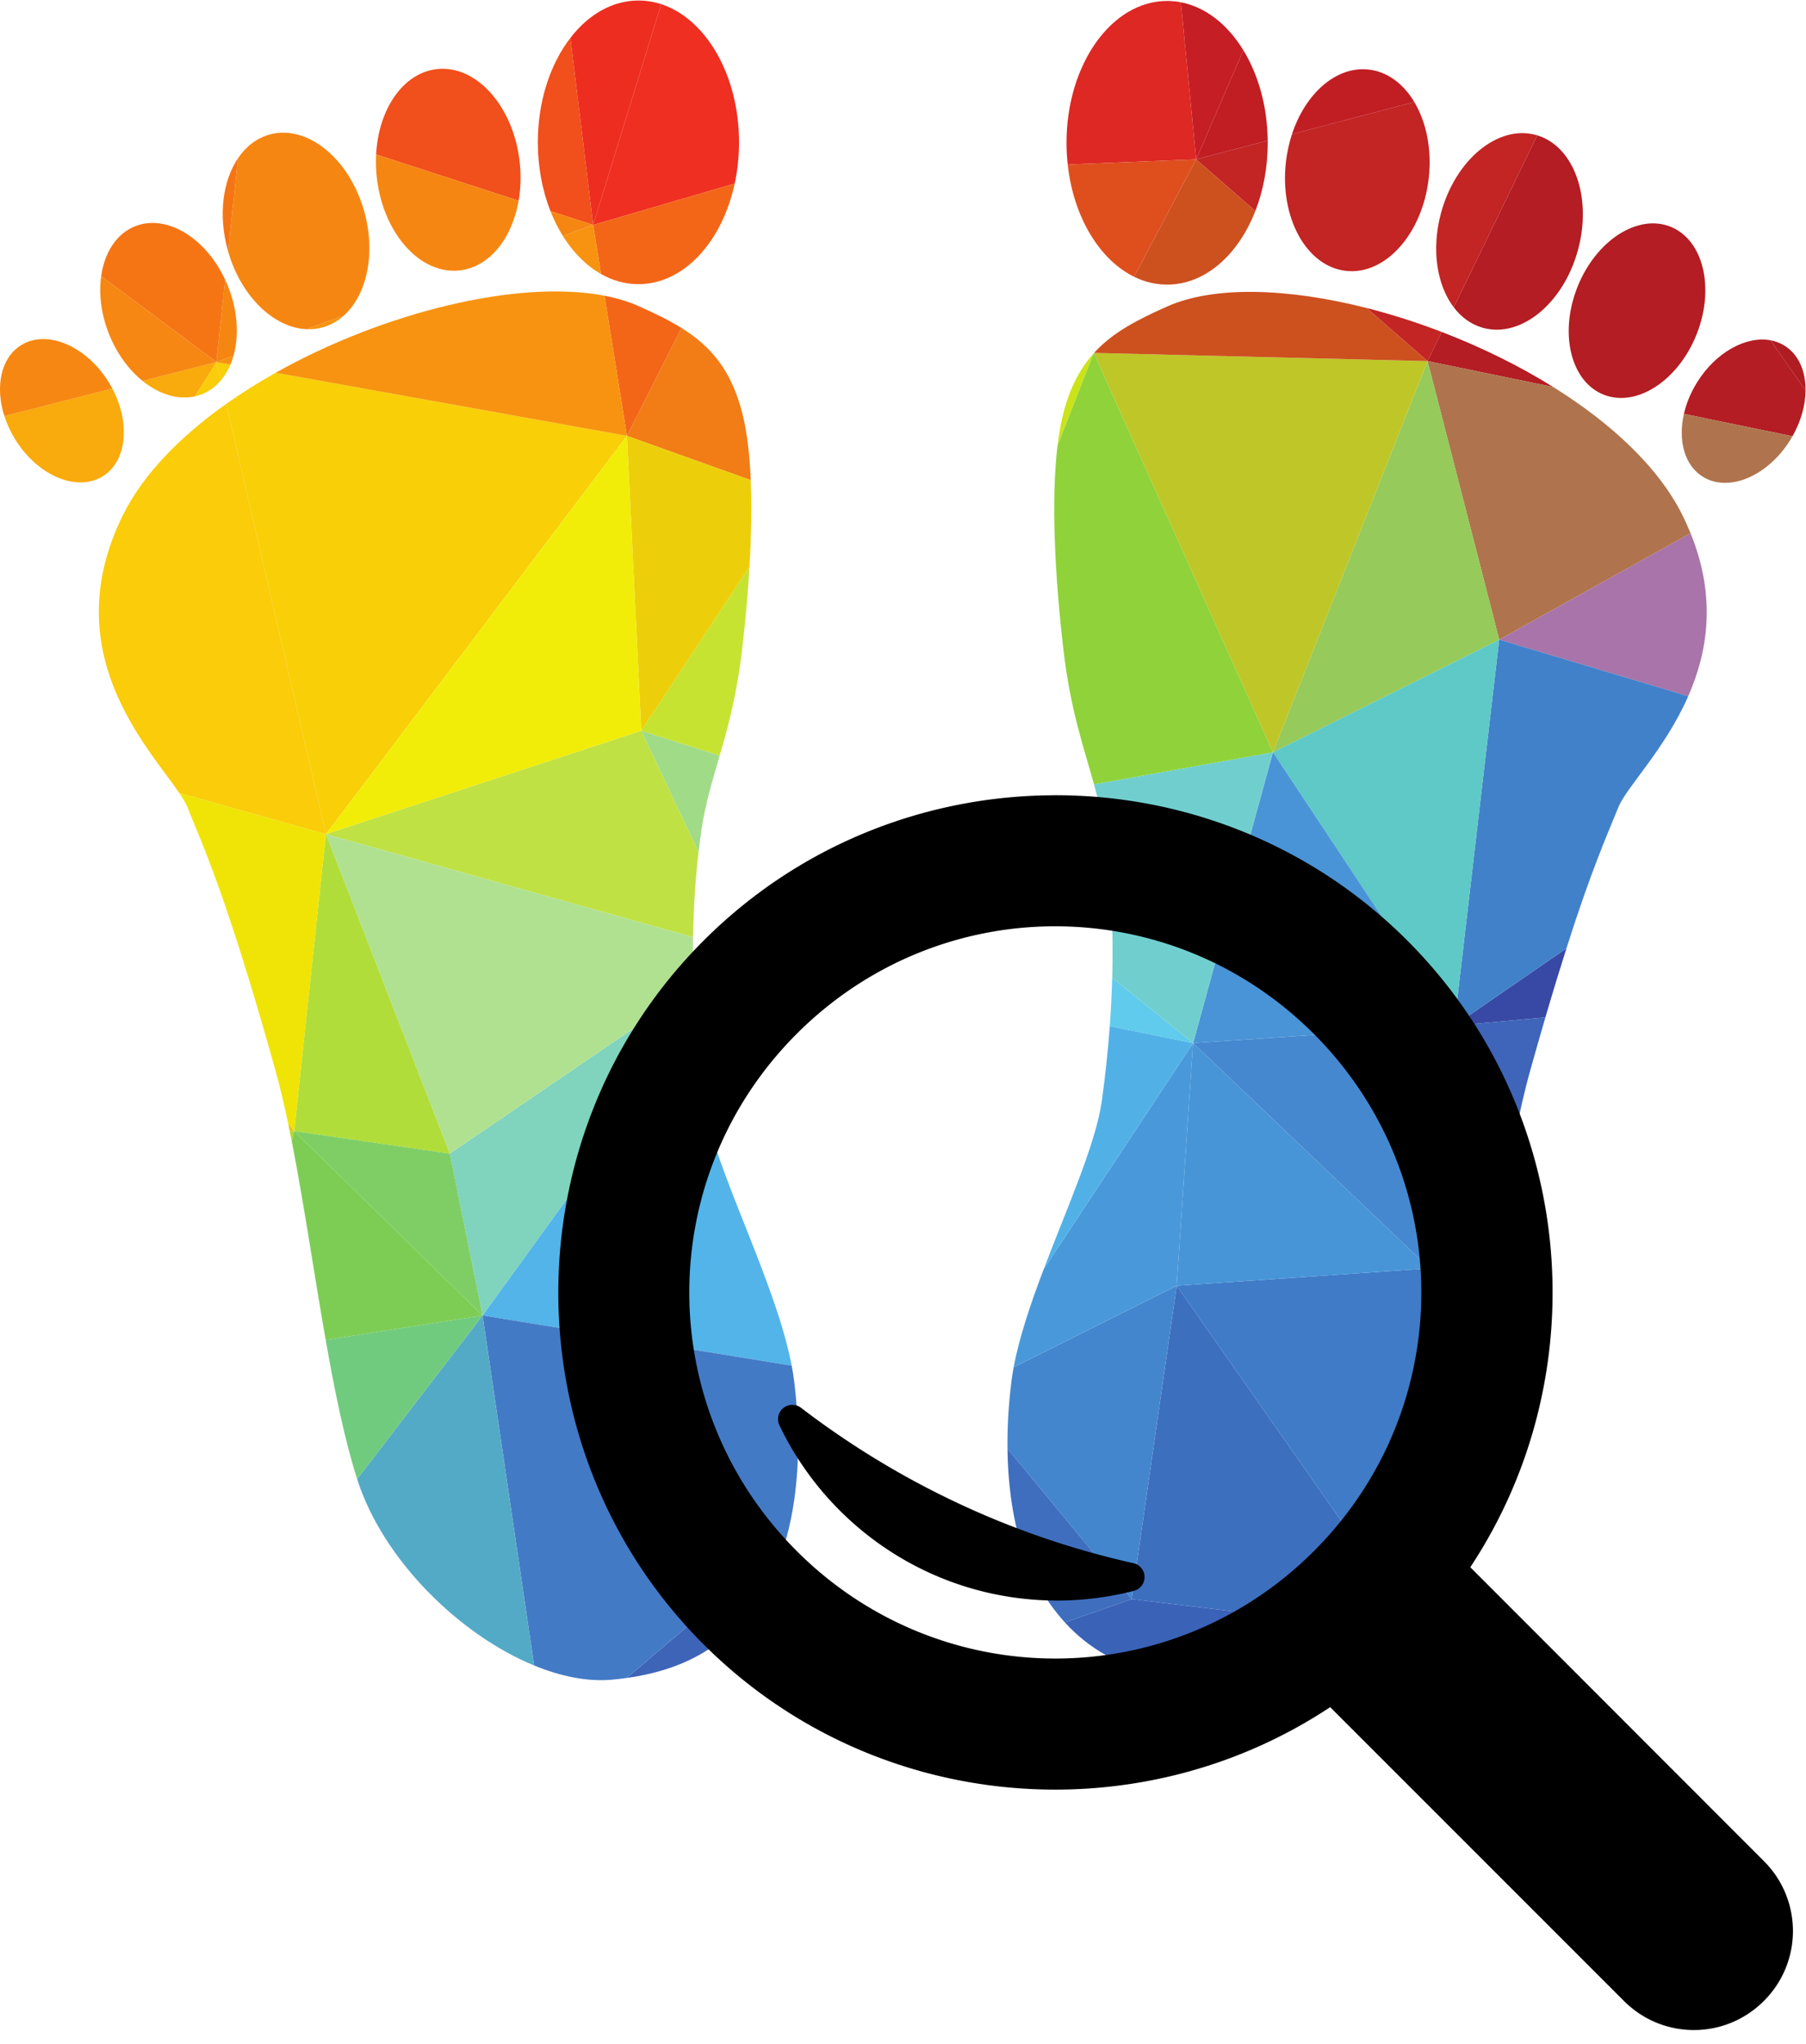 <?xml version="1.0" encoding="UTF-8" standalone="no"?>
<!-- Created with Inkscape (http://www.inkscape.org/) -->

<svg
   version="1.1"
   id="svg18"
   width="700.293"
   height="792.587"
   viewBox="0 0 700.293 792.587"
   sodipodi:docname="preview-foot-logo.svg"
   xml:space="preserve"
   inkscape:version="1.2.2 (b0a8486541, 2022-12-01)"
   xmlns:inkscape="http://www.inkscape.org/namespaces/inkscape"
   xmlns:sodipodi="http://sodipodi.sourceforge.net/DTD/sodipodi-0.dtd"
   xmlns="http://www.w3.org/2000/svg"
   xmlns:svg="http://www.w3.org/2000/svg"><defs
     id="defs22" /><sodipodi:namedview
     id="namedview20"
     pagecolor="#505050"
     bordercolor="#ffffff"
     borderopacity="1"
     inkscape:showpageshadow="0"
     inkscape:pageopacity="0"
     inkscape:pagecheckerboard="1"
     inkscape:deskcolor="#505050"
     showgrid="false"
     inkscape:zoom="1.0800081"
     inkscape:cx="237.03527"
     inkscape:cy="396.75629"
     inkscape:window-width="1920"
     inkscape:window-height="1050"
     inkscape:window-x="0"
     inkscape:window-y="0"
     inkscape:window-maximized="1"
     inkscape:current-layer="layer1"><inkscape:page
       x="0"
       y="0"
       id="page24"
       width="700.293"
       height="792.587" /></sodipodi:namedview><g
     id="g26"
     inkscape:groupmode="layer"
     inkscape:label="Foot"
     transform="matrix(1.333,0,0,-1.333,0,792.587)"><g
       id="g28"
       transform="scale(0.1)"><path
         d="m 3424.61,1064.98 114.17,-5.49 c 95.1,8.4 199.08,50.18 297.15,114.2 l -618.38,-42.01 c 59.85,-33.55 128.43,-55.22 207.06,-66.7"
         style="fill:#3453ac;fill-opacity:1;fill-rule:nonzero;stroke:none"
         id="path80" /><path
         d="m 3472.21,1059.32 c 21.54,-1.98 43.81,-1.84 66.57,0.17 l -114.17,5.49 c 15.49,-2.27 31.32,-4.18 47.6,-5.66"
         style="fill:#3752ac;fill-opacity:1;fill-rule:nonzero;stroke:none"
         id="path82" /><path
         d="m 5191.19,4940.45 c -12.77,7.99 -26.72,13.16 -41.35,15.82 l 102.37,-146.02 c 0.54,56.02 -20.06,104.63 -61.02,130.2"
         style="fill:#af1d23;fill-opacity:1;fill-rule:nonzero;stroke:none"
         id="path84" /><path
         d="m 4936.99,4834.43 c -18.78,-30.04 -31.58,-61.54 -38.59,-92.32 l 315.79,-65.02 c 25.08,44.16 37.61,90.78 38.02,133.16 l -102.37,146.02 c -70.86,12.85 -158.35,-34.64 -212.85,-121.84"
         style="fill:#b31d23;fill-opacity:1;fill-rule:nonzero;stroke:none"
         id="path86" /><path
         d="m 4518.02,4820.42 c -100.16,62.43 -210.94,116.58 -324.16,160.01 l -41.24,-84.77 365.4,-75.24"
         style="fill:#b31d23;fill-opacity:1;fill-rule:nonzero;stroke:none"
         id="path88" /><path
         d="m 4664.74,4798.07 c 95.71,-38.11 216.8,40.36 270.5,175.27 53.71,134.89 19.7,275.12 -76.01,313.23 -95.7,38.11 -216.81,-40.37 -270.51,-175.27 -53.7,-134.89 -19.7,-275.12 76.02,-313.23"
         style="fill:#b31d23;fill-opacity:1;fill-rule:nonzero;stroke:none"
         id="path90" /><path
         d="m 4314.46,4992.26 c 109.92,-30.01 233.38,71.24 275.65,226.19 41.76,152.94 -11.07,301.02 -118.18,333.69 l -243.19,-499.99 c 22.31,-29.36 51.32,-50.51 85.72,-59.89"
         style="fill:#b31d23;fill-opacity:1;fill-rule:nonzero;stroke:none"
         id="path92" /><path
         d="m 4910.99,3921.1 c 56.15,127.81 82.86,286.72 6.72,474.09 l -556.62,-309.6 549.9,-164.49"
         style="fill:#a974a9;fill-opacity:1;fill-rule:nonzero;stroke:none"
         id="path94" /><path
         d="m 4495.41,2986.72 c 22.45,76.64 42.78,143.03 61.27,201.01 l -326.63,-224.9 265.36,23.89"
         style="fill:#3849a5;fill-opacity:1;fill-rule:nonzero;stroke:none"
         id="path96" /><path
         d="m 4329.26,2191.29 c 10.29,62.5 20.39,125.37 30.61,187.28 l -201.3,-121.58 170.69,-65.7"
         style="fill:#3855ae;fill-opacity:1;fill-rule:nonzero;stroke:none"
         id="path98" /><path
         d="m 4158.57,2256.99 201.3,121.58 c 27.66,167.56 56.16,327.93 91.39,453.79 15.57,55.67 30.26,106.96 44.15,154.36 l -265.36,-23.89 -71.48,-705.84"
         style="fill:#3e65b9;fill-opacity:1;fill-rule:nonzero;stroke:none"
         id="path100" /><path
         d="m 4230.05,2962.83 326.63,224.9 c 74.24,232.9 118.73,330.31 150.94,410.12 l 0.05,0.05 c 23.78,58.86 135.2,168.17 203.32,323.2 l -549.9,164.49 -131.04,-1122.76"
         style="fill:#4181ca;fill-opacity:1;fill-rule:nonzero;stroke:none"
         id="path102" /><path
         d="m 4158.57,2256.99 -19.51,-773.9 c 30.98,50.54 56.05,103.26 73.33,156.75 47.8,147.91 83.31,347.62 116.87,551.45 l -170.69,65.7"
         style="fill:#385fb5;fill-opacity:1;fill-rule:nonzero;stroke:none"
         id="path104" /><path
         d="m 4953.1,4559.46 c 74.62,-46.67 188.44,0.82 254.19,106.02 2.41,3.85 4.69,7.73 6.9,11.61 l -315.79,65.02 c -17.53,-76.97 1.35,-149.34 54.7,-182.65"
         style="fill:#af744d;fill-opacity:1;fill-rule:nonzero;stroke:none"
         id="path106" /><path
         d="m 4361.09,4085.59 556.62,309.6 c -7,17.23 -14.86,34.7 -23.66,52.4 -69.48,139.84 -207.77,267.99 -376.03,372.83 l -365.4,75.24 208.47,-810.07"
         style="fill:#af744d;fill-opacity:1;fill-rule:nonzero;stroke:none"
         id="path108" /><path
         d="m 3097.63,1227.19 c 35.5,-38.93 75.29,-70.51 119.92,-95.51 l 618.38,42.01 c 22.62,14.77 44.93,30.72 66.74,47.72 l -610.75,73.63 -194.29,-67.85"
         style="fill:#3a62b7;fill-opacity:1;fill-rule:nonzero;stroke:none"
         id="path110" /><path
         d="m 4361.09,4085.59 -658.18,-327.6 527.14,-795.16 z"
         style="fill:#5ec9c7;fill-opacity:1;fill-rule:nonzero;stroke:none"
         id="path112" /><path
         d="m 3740.66,5474.61 c -18.51,-161.68 59.51,-303.4 174.19,-316.48 114.69,-13.13 222.66,107.3 241.18,268.98 9.67,84.73 -7.16,163.95 -41.88,222.07 l -355.86,-93.55 c -8.34,-25.4 -14.37,-52.57 -17.63,-81.02"
         style="fill:#c32424;fill-opacity:1;fill-rule:nonzero;stroke:none"
         id="path114" /><path
         d="m 3651.73,5332.27 c 22.94,58.86 36,126.46 36,198.34 0,2.16 -0.03,4.31 -0.05,6.46 l -208.13,-54.71 172.18,-150.09"
         style="fill:#c32424;fill-opacity:1;fill-rule:nonzero;stroke:none"
         id="path116" /><path
         d="m 4193.86,4980.43 c -72.51,27.82 -146.01,51.25 -218.36,69.62 l 177.12,-154.39 41.24,84.77"
         style="fill:#c32424;fill-opacity:1;fill-rule:nonzero;stroke:none"
         id="path118" /><path
         d="m 4471.93,5552.14 c -1.41,0.43 -2.83,0.86 -4.25,1.25 -109.93,30 -233.33,-71.25 -275.65,-226.2 -29.07,-106.46 -12.29,-210.56 36.71,-275.04 l 243.19,499.99"
         style="fill:#c32424;fill-opacity:1;fill-rule:nonzero;stroke:none"
         id="path120" /><path
         d="m 3981.79,5743.58 c -94.5,10.82 -184.44,-69.05 -223.5,-187.95 l 355.86,93.55 c -31.51,52.77 -77.78,88.15 -132.36,94.4"
         style="fill:#c11e24;fill-opacity:1;fill-rule:nonzero;stroke:none"
         id="path122" /><path
         d="m 3687.68,5537.07 c -1.1,100.33 -27.58,191.96 -70.8,262.68 l -137.33,-317.39 208.13,54.71"
         style="fill:#c11e24;fill-opacity:1;fill-rule:nonzero;stroke:none"
         id="path124" /><path
         d="m 3291.92,1295.04 610.75,-73.63 c 45.12,35.17 88.1,74.82 127.35,117.73 l -607.05,867.23 -131.05,-911.33"
         style="fill:#3d6fbf;fill-opacity:1;fill-rule:nonzero;stroke:none"
         id="path126" /><path
         d="m 3422.97,2206.37 607.05,-867.23 c 41.06,44.88 78.03,93.32 109.04,143.95 l 19.51,773.9 -735.6,-50.62"
         style="fill:#3f7bc7;fill-opacity:1;fill-rule:nonzero;stroke:none"
         id="path128" /><path
         d="m 4152.62,4895.66 -449.71,-1137.67 658.18,327.6 z"
         style="fill:#96ca5b;fill-opacity:1;fill-rule:nonzero;stroke:none"
         id="path130" /><path
         d="m 3616.88,5799.75 c -45.48,74.38 -109.47,125.61 -181.88,139.52 l 44.55,-456.91 137.33,317.39"
         style="fill:#c61e25;fill-opacity:1;fill-rule:nonzero;stroke:none"
         id="path132" /><path
         d="m 4152.62,4895.66 -970.11,23.81 -0.52,-0.58 520.92,-1160.9 449.71,1137.67"
         style="fill:#bfc628;fill-opacity:1;fill-rule:nonzero;stroke:none"
         id="path134" /><path
         d="m 3422.97,2206.37 735.6,50.62 -687.95,655.2 z"
         style="fill:#4795d7;fill-opacity:1;fill-rule:nonzero;stroke:none"
         id="path136" /><path
         d="m 3470.62,2912.19 687.95,-655.2 71.48,705.84 z"
         style="fill:#4688cf;fill-opacity:1;fill-rule:nonzero;stroke:none"
         id="path138" /><path
         d="m 3702.91,3757.99 -232.29,-845.8 759.43,50.64 z"
         style="fill:#4994d7;fill-opacity:1;fill-rule:nonzero;stroke:none"
         id="path140" /><path
         d="m 3975.5,5050.05 c -227.31,57.75 -443.28,65.77 -581.26,4.07 -84.89,-37.96 -156.99,-74.44 -211.73,-134.65 l 970.11,-23.81 -177.12,154.39"
         style="fill:#cd501f;fill-opacity:1;fill-rule:nonzero;stroke:none"
         id="path142" /><path
         d="m 3651.73,5332.27 -172.18,150.09 -180.63,-341.41 c 30.12,-14.77 62.49,-22.82 96.19,-22.82 110.61,0 206.87,86.51 256.62,214.14"
         style="fill:#cd501f;fill-opacity:1;fill-rule:nonzero;stroke:none"
         id="path144" /><path
         d="m 3090.64,4733.29 c -5.98,-25.29 -10.74,-53.39 -14.4,-83.8 l 104.89,268.46 c -40.36,-44.95 -71.14,-103.06 -90.49,-184.66"
         style="fill:#cbe319;fill-opacity:1;fill-rule:nonzero;stroke:none"
         id="path146" /><path
         d="M 3422.97,2206.37 2948.63,1969.2 c -2.67,-14.4 -4.92,-28.54 -6.63,-42.32 -8.47,-68.64 -11.96,-133.68 -11.26,-194.5 l 361.18,-437.34 131.05,911.33"
         style="fill:#4486ce;fill-opacity:1;fill-rule:nonzero;stroke:none"
         id="path148" /><path
         d="m 3702.91,3757.99 -520.55,-93.16 c 11.8,-42.82 22.09,-85.6 29.12,-132.59 21.24,-142.25 27.76,-287.65 23.89,-430.31 l 235.25,-189.74 232.29,845.8"
         style="fill:#70cfce;fill-opacity:1;fill-rule:nonzero;stroke:none"
         id="path150" /><path
         d="m 3181.99,4918.89 -0.86,-0.94 -104.89,-268.46 c -18.76,-155.63 -8.46,-372.81 17.33,-594.58 20.41,-175.35 59.28,-282.92 88.79,-390.08 l 520.55,93.16 -520.92,1160.9"
         style="fill:#90d239;fill-opacity:1;fill-rule:nonzero;stroke:none"
         id="path152" /><path
         d="m 3470.62,2912.19 -434.54,-657.56 c -37.64,-99.1 -71.09,-197.54 -87.45,-285.43 l 474.34,237.17 47.65,705.82"
         style="fill:#4999da;fill-opacity:1;fill-rule:nonzero;stroke:none"
         id="path154" /><path
         d="m 3228.29,2961.54 c -5.41,-73.83 -13.3,-146.36 -23.06,-216.74 -17.37,-125.13 -100.24,-308.75 -169.15,-490.17 l 434.54,657.56 -242.33,49.35"
         style="fill:#51b1e7;fill-opacity:1;fill-rule:nonzero;stroke:none"
         id="path156" /><path
         d="m 3435,5939.27 c -13.05,2.5 -26.36,3.83 -39.89,3.83 -161.67,0 -292.67,-184.65 -292.67,-412.49 0,-21.45 1.16,-42.52 3.41,-63.09 l 373.7,14.84 -44.55,456.91"
         style="fill:#dd2824;fill-opacity:1;fill-rule:nonzero;stroke:none"
         id="path158" /><path
         d="m 3105.85,5467.52 c 16.58,-152.31 92.28,-277.15 193.07,-326.57 l 180.63,341.41 -373.7,-14.84"
         style="fill:#df4f1e;fill-opacity:1;fill-rule:nonzero;stroke:none"
         id="path160" /><path
         d="m 3235.37,3101.93 c -1.28,-47.16 -3.68,-94.02 -7.08,-140.39 l 242.33,-49.35 -235.25,189.74"
         style="fill:#60cbec;fill-opacity:1;fill-rule:nonzero;stroke:none"
         id="path162" /><path
         d="m 2930.74,1732.38 c 1.89,-162.5 33.92,-294.78 82.25,-384.14 25.11,-46.42 53.2,-86.58 84.64,-121.05 l 194.29,67.85 -361.18,437.34"
         style="fill:#3f6ebf;fill-opacity:1;fill-rule:nonzero;stroke:none"
         id="path164" /><path
         d="m 2093.51,3748.23 c 24.29,83.52 49.89,176.77 65.17,307.96 9.56,82.24 16.98,163.84 21.6,241.91 l -314.9,-477.56 228.13,-72.31"
         style="fill:#c7e332;fill-opacity:1;fill-rule:nonzero;stroke:none"
         id="path166" /><path
         d="m 2302.96,1973.98 c -47.35,248.4 -229.21,579.52 -255.94,772.11 -10.32,74.38 -18.53,151.2 -23.95,229.38 L 1403.76,2120 l 899.2,-146.02"
         style="fill:#52b4e9;fill-opacity:1;fill-rule:nonzero;stroke:none"
         id="path168" /><path
         d="m 2239.26,1349.53 c 16.58,30.67 31.25,66.37 43.45,106.64 l -459.64,-390.58 c 191.65,26.91 323.95,113.41 416.19,283.94"
         style="fill:#3e64b8;fill-opacity:1;fill-rule:nonzero;stroke:none"
         id="path170" /><path
         d="m 2310.24,1928.14 c -1.84,14.93 -4.3,30.22 -7.28,45.84 L 1403.76,2120 1553.69,1101.91 c 78.34,-32.18 156.13,-47.73 226.35,-41.3 14.68,1.32 29,3 43.03,4.98 l 459.64,390.58 c 36.63,120.96 50.89,282.91 27.53,471.97"
         style="fill:#437ac6;fill-opacity:1;fill-rule:nonzero;stroke:none"
         id="path172" /><path
         d="m 1403.76,2120 619.31,855.47 c -2.26,32.66 -4.03,65.55 -5.25,98.61 l -709.36,-483.53 95.3,-470.55"
         style="fill:#80d3bd;fill-opacity:1;fill-rule:nonzero;stroke:none"
         id="path174" /><path
         d="m 2183.92,4549.44 c -3.01,70.79 -10.15,133.73 -22.32,185.13 -31.71,133.79 -94.2,204.46 -179.19,257.42 l -158.72,-313.74 360.23,-128.81"
         style="fill:#f27c15;fill-opacity:1;fill-rule:nonzero;stroke:none"
         id="path176" /><path
         d="m 2032.02,3467.66 c 2.58,22.01 5.47,43.98 8.74,65.86 11.46,76.61 31.61,141.97 52.75,214.71 l -228.13,72.31 166.64,-352.88"
         style="fill:#a0db87;fill-opacity:1;fill-rule:nonzero;stroke:none"
         id="path178" /><path
         d="m 1923.36,5933.79 c -21.28,6.93 -43.45,10.59 -66.23,10.59 -76.37,0 -145.89,-41.24 -198,-108.78 l 66.28,-543.85 197.95,642.04"
         style="fill:#ee2d21;fill-opacity:1;fill-rule:nonzero;stroke:none"
         id="path180" /><path
         d="m 2137.22,5411.98 c 8.17,37.95 12.58,78.2 12.58,119.92 0,195.73 -96.68,359.59 -226.44,401.89 l -197.95,-642.04 411.81,120.23"
         style="fill:#ef2f21;fill-opacity:1;fill-rule:nonzero;stroke:none"
         id="path182" /><path
         d="m 1982.41,4991.99 c -37.36,23.27 -79.05,43.12 -124.41,63.4 -29.78,13.32 -63.22,23.38 -99.6,30.41 l 65.29,-407.55 158.72,313.74"
         style="fill:#f36618;fill-opacity:1;fill-rule:nonzero;stroke:none"
         id="path184" /><path
         d="m 1748.29,5148.91 c 33.64,-19.01 70.37,-29.5 108.84,-29.5 132.07,0 243.65,123.26 280.09,292.57 l -411.81,-120.23 22.88,-142.84"
         style="fill:#f36618;fill-opacity:1;fill-rule:nonzero;stroke:none"
         id="path186" /><path
         d="m 1865.38,3820.54 314.9,477.56 c 5.32,89.97 6.87,175.21 3.64,251.34 l -360.23,128.81 41.69,-857.71"
         style="fill:#eccf0a;fill-opacity:1;fill-rule:nonzero;stroke:none"
         id="path188" /><path
         d="m 1270.46,5744.86 c -98.17,-11.24 -169.46,-116.67 -176.38,-248.2 l 414.57,-134.55 c 6.19,35.65 7.47,74.1 2.93,113.77 -18.46,161.67 -126.43,282.11 -241.12,268.98"
         style="fill:#f14f1b;fill-opacity:1;fill-rule:nonzero;stroke:none"
         id="path190" /><path
         d="m 1659.13,5835.6 c -58.16,-75.38 -94.61,-183.53 -94.61,-303.7 0,-72.49 13.28,-140.61 36.58,-199.81 l 124.31,-40.34 -66.28,543.85"
         style="fill:#f14f1b;fill-opacity:1;fill-rule:nonzero;stroke:none"
         id="path192" /><path
         d="M 948.102,3519.74 2016.12,3220.18 c 1.22,82.49 6.24,165.35 15.9,247.48 l -166.64,352.88 -917.278,-300.8"
         style="fill:#bfe144;fill-opacity:1;fill-rule:nonzero;stroke:none"
         id="path194" /><path
         d="m 1308.46,2590.55 709.36,483.53 c -1.79,48.42 -2.41,97.19 -1.7,146.1 L 948.102,3519.74 1308.46,2590.55"
         style="fill:#b0e191;fill-opacity:1;fill-rule:nonzero;stroke:none"
         id="path196" /><path
         d="m 1038.89,1644.14 c 0.32,-1 0.64,-2.03 0.96,-3.03 75.07,-232.3 296.51,-449.86 513.84,-539.2 L 1403.76,2120 1038.89,1644.14"
         style="fill:#53aac6;fill-opacity:1;fill-rule:nonzero;stroke:none"
         id="path198" /><path
         d="M 1823.69,4678.25 801.859,4861.72 c -50.41,-28.32 -98.777,-58.67 -144.16,-90.81 L 948.102,3519.74 1823.69,4678.25"
         style="fill:#f9cf08;fill-opacity:1;fill-rule:nonzero;stroke:none"
         id="path200" /><path
         d="m 641.938,4838.81 c 11.464,13.39 20.917,29.11 28.296,46.55 l -40.796,7.32 12.5,-53.87"
         style="fill:#f9cf08;fill-opacity:1;fill-rule:nonzero;stroke:none"
         id="path202" /><path
         d="M 1823.69,4678.25 948.102,3519.74 1865.38,3820.54 Z"
         style="fill:#f1ed09;fill-opacity:1;fill-rule:nonzero;stroke:none"
         id="path204" /><path
         d="m 1637.31,5259.67 c 30.08,-48.22 68,-86.46 110.98,-110.76 l -22.88,142.84 -88.1,-32.08"
         style="fill:#f79310;fill-opacity:1;fill-rule:nonzero;stroke:none"
         id="path206" /><path
         d="m 670.234,4885.36 c 3.434,8.12 6.438,16.6 8.942,25.43 l -49.738,-18.11 40.796,-7.32"
         style="fill:#f79310;fill-opacity:1;fill-rule:nonzero;stroke:none"
         id="path208" /><path
         d="m 937.777,4993.54 c 23.168,6.32 43.883,18 61.766,33.91 L 892.328,4988.4 c 15.246,-0.58 30.477,1.05 45.449,5.14"
         style="fill:#f79310;fill-opacity:1;fill-rule:nonzero;stroke:none"
         id="path210" /><path
         d="m 1758.4,5085.8 c -251.14,48.48 -643.46,-48.25 -956.541,-224.08 L 1823.69,4678.25 1758.4,5085.8"
         style="fill:#f79310;fill-opacity:1;fill-rule:nonzero;stroke:none"
         id="path212" /><path
         d="m 1060.21,5328.47 c -42.31,154.95 -165.718,256.2 -275.64,226.2 -37.832,-10.32 -69.132,-34.84 -92.187,-68.88 l -28.785,-271.2 c 37.562,-131.09 133.375,-222.5 228.73,-226.19 l 107.215,39.05 c 66.947,59.56 94.067,178.74 60.667,301.02"
         style="fill:#f68612;fill-opacity:1;fill-rule:nonzero;stroke:none"
         id="path214" /><path
         d="m 1096.22,5428.39 c 18.52,-161.67 126.49,-282.1 241.18,-268.97 86.55,9.86 152.2,93.01 171.25,202.69 l -414.57,134.55 c -1.16,-22.12 -0.52,-44.98 2.14,-68.27"
         style="fill:#f68612;fill-opacity:1;fill-rule:nonzero;stroke:none"
         id="path216" /><path
         d="m 1725.41,5291.75 -124.31,40.34 c 10.23,-25.98 22.39,-50.25 36.21,-72.42 l 88.1,32.08"
         style="fill:#f68612;fill-opacity:1;fill-rule:nonzero;stroke:none"
         id="path218" /><path
         d="m 679.176,4910.79 c 16.554,58.3 12.621,130.78 -15.653,201.8 -2.707,6.8 -5.593,13.45 -8.628,19.95 l -25.457,-239.86 49.738,18.11"
         style="fill:#f68612;fill-opacity:1;fill-rule:nonzero;stroke:none"
         id="path220" /><path
         d="m 948.102,3519.74 -92.325,-863.67 452.683,-65.52 z"
         style="fill:#b1dd3a;fill-opacity:1;fill-rule:nonzero;stroke:none"
         id="path222" /><path
         d="m 947.359,2048.75 c 26.504,-150.57 55.531,-292.27 91.531,-404.61 L 1403.76,2120 947.359,2048.75"
         style="fill:#71cb7e;fill-opacity:1;fill-rule:nonzero;stroke:none"
         id="path224" /><path
         d="M 855.777,2656.07 1403.76,2120 l -95.3,470.55 z"
         style="fill:#7ece65;fill-opacity:1;fill-rule:nonzero;stroke:none"
         id="path226" /><path
         d="m 855.777,2656.07 -7.132,-29.23 c 35.003,-178.4 64.796,-385.45 98.714,-578.09 L 1403.76,2120 855.777,2656.07"
         style="fill:#7dcd55;fill-opacity:1;fill-rule:nonzero;stroke:none"
         id="path228" /><path
         d="M 657.699,4770.91 C 524.43,4676.54 416.82,4566.86 358.188,4448.87 160.473,4050.91 430.84,3773.42 521.41,3639.66 L 948.102,3519.74 657.699,4770.91"
         style="fill:#facc09;fill-opacity:1;fill-rule:nonzero;stroke:none"
         id="path230" /><path
         d="m 641.938,4838.81 -12.5,53.87 -62.95,-99.74 c 7.117,1.56 14.137,3.67 21.028,6.41 21.297,8.48 39.519,22.05 54.422,39.46"
         style="fill:#facc09;fill-opacity:1;fill-rule:nonzero;stroke:none"
         id="path232" /><path
         d="m 838.27,2678.03 c 1.492,-7.11 2.968,-14.28 4.441,-21.51 l 13.066,-0.45 -17.507,21.96"
         style="fill:#eac30c;fill-opacity:1;fill-rule:nonzero;stroke:none"
         id="path234" /><path
         d="M 948.102,3519.74 521.41,3639.66 c 10.442,-15.41 18.496,-28.92 23.168,-40.49 l 0.055,-0.04 c 45.187,-111.98 114.531,-258.51 256.351,-765.48 13.286,-47.46 25.602,-99.82 37.286,-155.62 l 17.507,-21.96 92.325,863.67"
         style="fill:#efe406;fill-opacity:1;fill-rule:nonzero;stroke:none"
         id="path236" /><path
         d="m 842.711,2656.52 c 1.992,-9.8 3.969,-19.68 5.934,-29.68 l 7.132,29.23 -13.066,0.45"
         style="fill:#afdb29;fill-opacity:1;fill-rule:nonzero;stroke:none"
         id="path238" /><path
         d="m 414.586,4838.06 c 47.469,-38.42 102.059,-56 151.902,-45.12 l 62.95,99.74 -214.852,-54.62"
         style="fill:#f9aa0c;fill-opacity:1;fill-rule:nonzero;stroke:none"
         id="path240" /><path
         d="m 44.945,4666.76 c 65.758,-105.2 179.575,-152.69 254.203,-106.02 70,43.75 80.7,154.65 27.614,255 L 12.707,4735.9 c 7.445,-23.25 18.152,-46.61 32.238,-69.14"
         style="fill:#f9aa0c;fill-opacity:1;fill-rule:nonzero;stroke:none"
         id="path242" /><path
         d="m 654.895,5132.54 c -57.223,122.55 -170.993,191.5 -261.883,155.32 -54.684,-21.78 -89.172,-76.92 -98.727,-145.32 l 335.153,-249.86 25.457,239.86"
         style="fill:#f57515;fill-opacity:1;fill-rule:nonzero;stroke:none"
         id="path244" /><path
         d="m 662.145,5219.74 c 0.468,-1.74 0.96,-3.45 1.453,-5.15 l 28.785,271.2 c -43.977,-64.91 -57.996,-164.41 -30.238,-266.05"
         style="fill:#f57515;fill-opacity:1;fill-rule:nonzero;stroke:none"
         id="path246" /><path
         d="m 294.285,5142.54 c -7.168,-51.33 -0.305,-110.1 22.719,-167.93 22.766,-57.19 57.652,-104.22 97.582,-136.55 l 214.852,54.62 -335.153,249.86"
         style="fill:#f68712;fill-opacity:1;fill-rule:nonzero;stroke:none"
         id="path248" /><path
         d="M 61.055,4941.73 C 2.375,4905.1 -14.605,4821.21 12.707,4735.9 l 314.055,79.84 c -3.547,6.72 -7.383,13.38 -11.508,19.98 -65.75,105.19 -179.57,152.69 -254.199,106.01"
         style="fill:#f68712;fill-opacity:1;fill-rule:nonzero;stroke:none"
         id="path250" /></g></g><g
     inkscape:groupmode="layer"
     id="layer1"
     inkscape:label="LookingGlass"><path
       id="path3058-6"
       style="color:#000000;text-indent:0;text-transform:none;stroke-width:1.87"
       d="m 409.272,308.319 c -49.41,0 -98.83,18.751 -136.391,56.312 -75.123,75.121 -75.209,197.738 -0.086,272.857 65.857,65.855 168.137,73.975 242.993,24.367 l 113.919,113.915 c 15.032,15.032 39.215,15.032 54.246,0 15.033,-15.032 15.033,-39.213 0,-54.246 L 570.12,607.609 c 49.55,-74.845 41.378,-177.152 -24.454,-242.993 -37.562,-37.56 -86.983,-56.312 -136.391,-56.312 z m -0.086,50.801 c 36.224,0.017 72.442,13.89 100.227,41.674 55.57,55.568 55.656,144.967 0.086,200.543 -55.57,55.568 -144.971,55.568 -200.543,0 -55.57,-55.568 -55.57,-144.965 0,-200.543 27.785,-27.785 64.002,-41.692 100.227,-41.674 z M 306.977,544.673 a 5.511,5.511 0 0 0 -4.736,7.921 c 19.196,40.187 60.264,67.935 107.718,67.935 10.297,0 20.275,-1.34 29.793,-3.789 A 5.511,5.511 0 0 0 439.581,606.064 C 391.902,595.414 348.123,574.494 310.595,545.791 a 5.511,5.511 0 0 0 -3.616,-1.119 z" /></g></svg>
